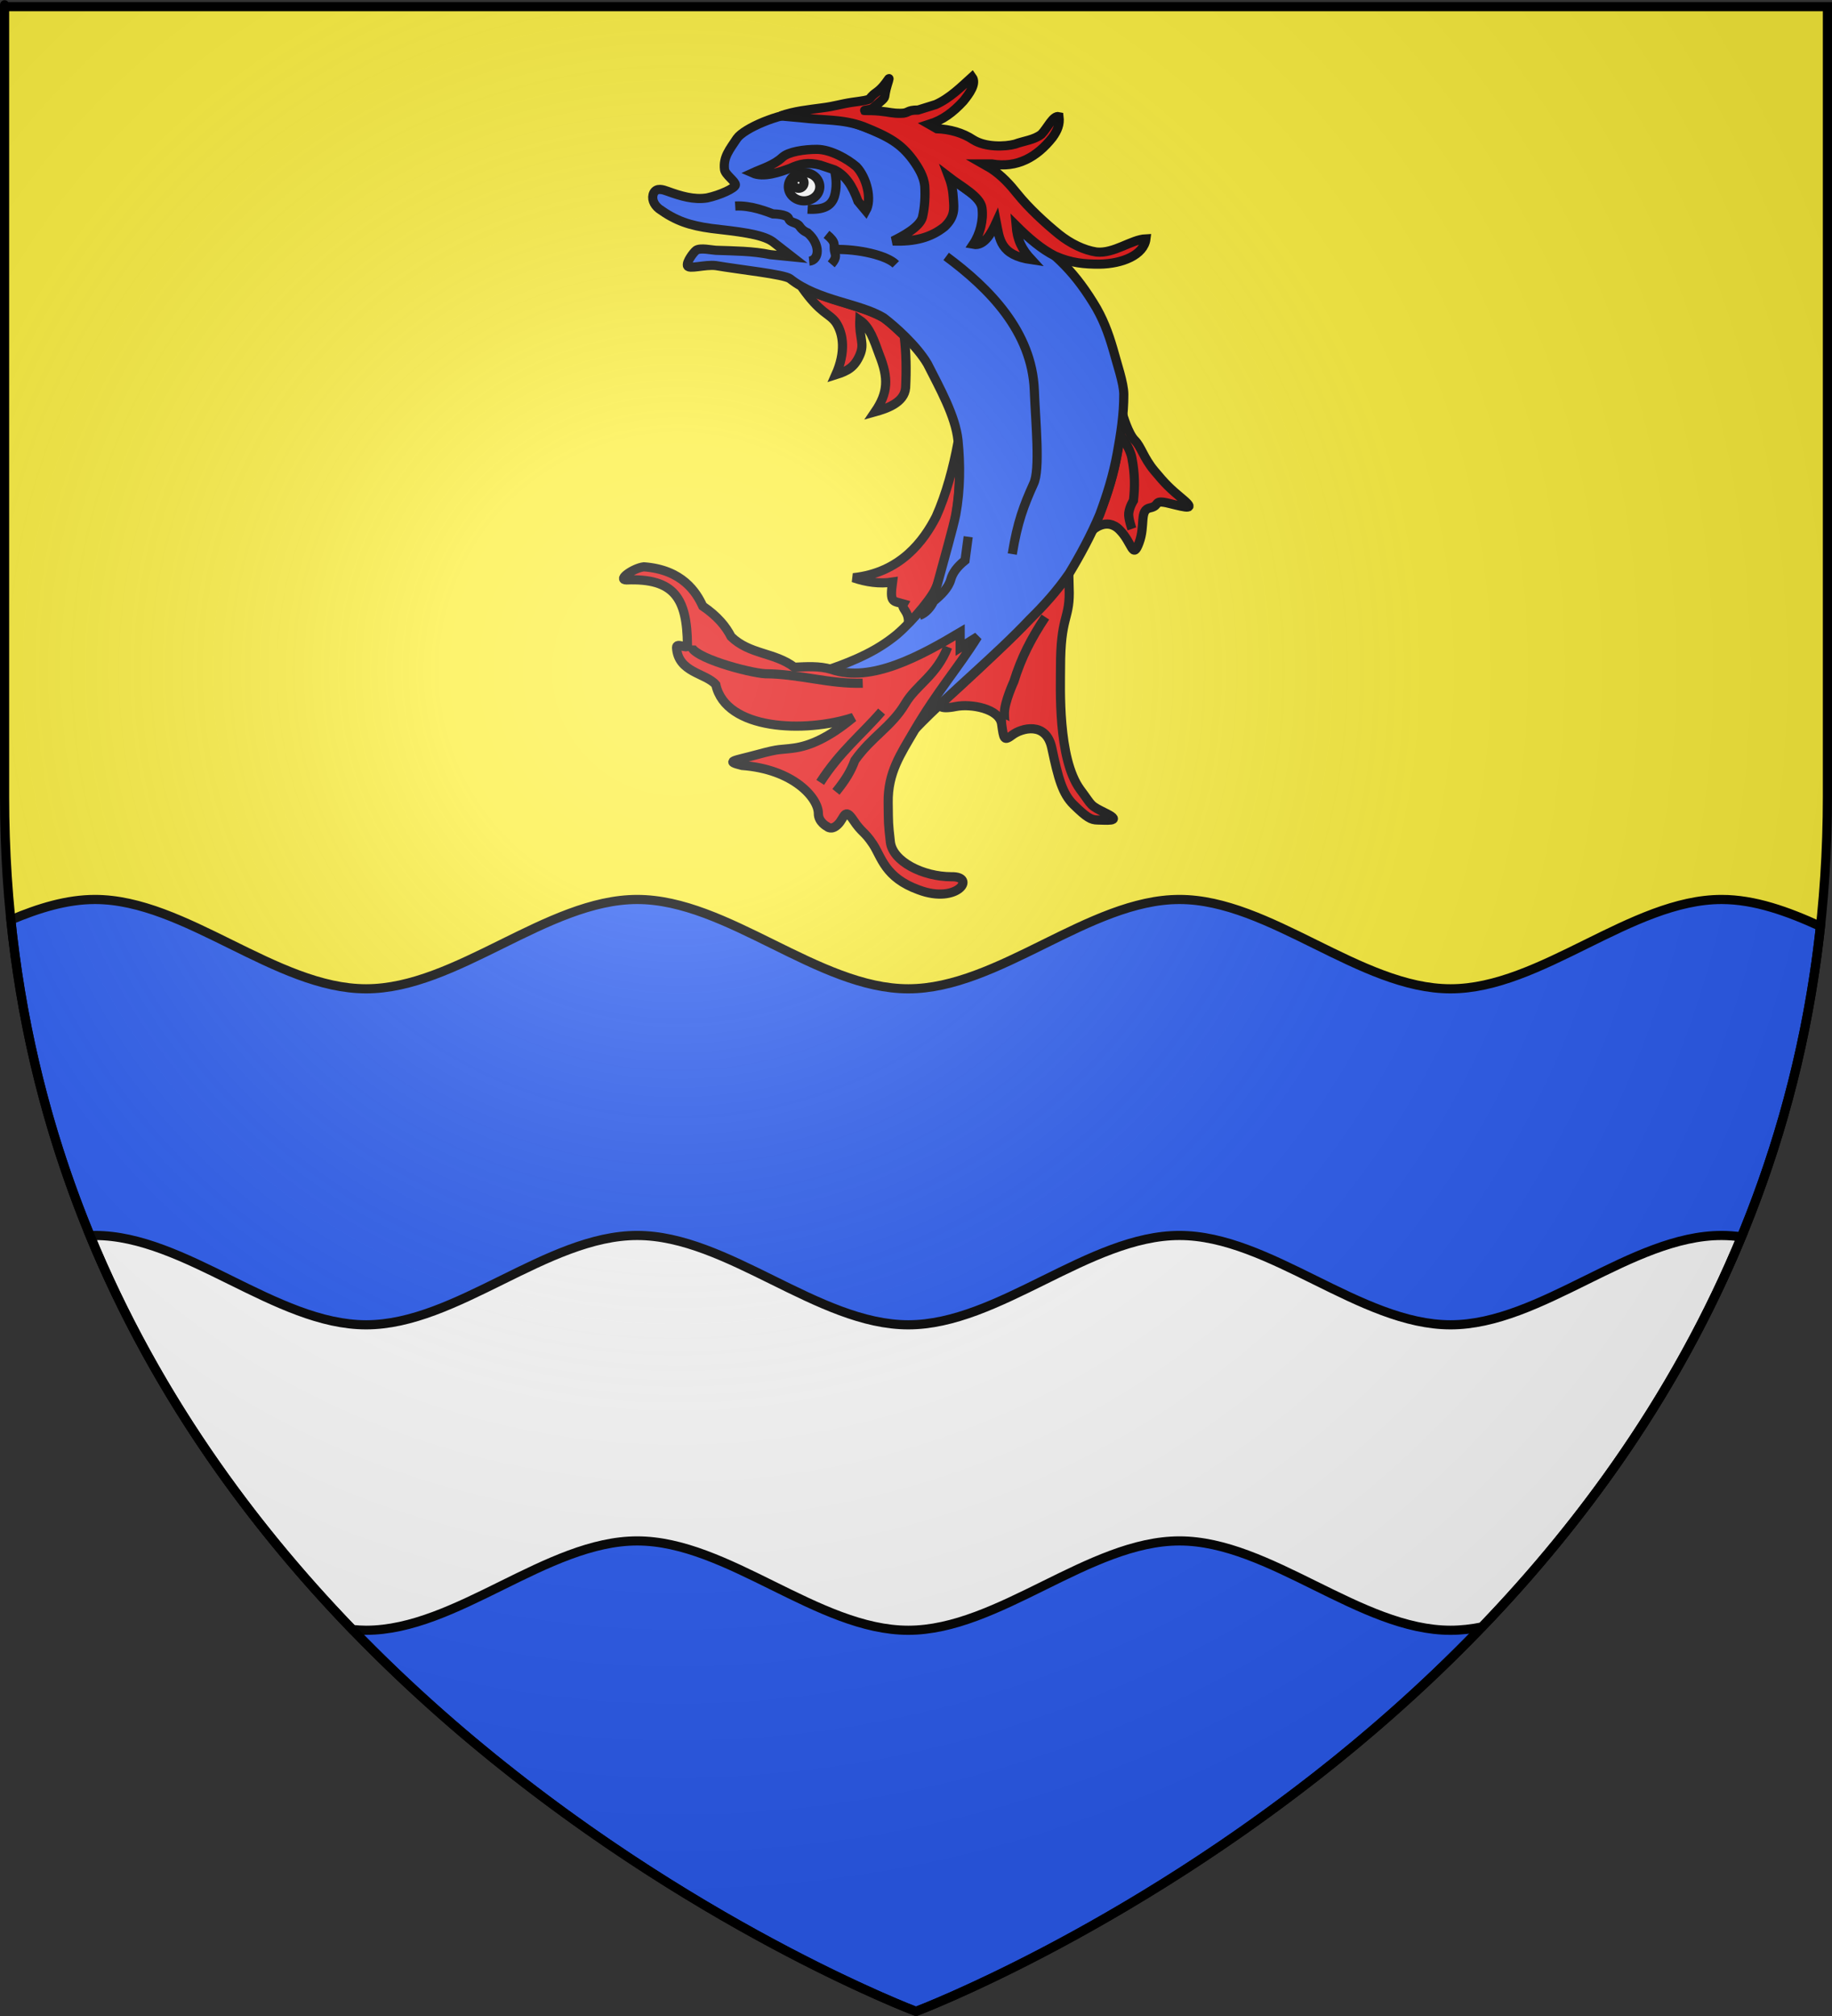 <?xml version="1.0" encoding="UTF-8" standalone="no"?>
<svg
   xmlns:dc="http://purl.org/dc/elements/1.1/"
   xmlns:cc="http://web.resource.org/cc/"
   xmlns:rdf="http://www.w3.org/1999/02/22-rdf-syntax-ns#"
   xmlns:svg="http://www.w3.org/2000/svg"
   xmlns="http://www.w3.org/2000/svg"
   xmlns:xlink="http://www.w3.org/1999/xlink"
   xmlns:sodipodi="http://sodipodi.sourceforge.net/DTD/sodipodi-0.dtd"
   xmlns:inkscape="http://www.inkscape.org/namespaces/inkscape"
   height="660"
   width="600"
   version="1.0"
   id="svg2"
   sodipodi:version="0.32"
   inkscape:version="0.45.1"
   sodipodi:docname="Blason_departement_Drome.svg"
   sodipodi:docbase="C:\Documents and Settings\Cyrille Delon\Bureau\blasons\departements\svg"
   inkscape:export-filename="/Users/olivier/Desktop/Blason Rouge/Blason_Vide_3D.png"
   inkscape:export-xdpi="144"
   inkscape:export-ydpi="144"
   inkscape:output_extension="org.inkscape.output.svg.inkscape">
  <rect width="100%" height="100%" fill="#333333" stroke="none"/>
  <sodipodi:namedview
     inkscape:window-height="744"
     inkscape:window-width="1280"
     inkscape:pageshadow="2"
     inkscape:pageopacity="0.0"
     guidetolerance="10.0"
     gridtolerance="10.0"
     objecttolerance="10.0"
     borderopacity="1.0"
     bordercolor="#666666"
     pagecolor="#ffffff"
     id="base"
     showgrid="false"
     height="660px"
     inkscape:zoom="0.83030303"
     inkscape:cx="300"
     inkscape:cy="454.62933"
     inkscape:window-x="-4"
     inkscape:window-y="-4"
     inkscape:current-layer="layer3"
     showguides="true"
     inkscape:guide-bbox="true" />
  <desc
     id="desc4">Flag of Canton of Valais (Wallis)</desc>
  <defs
     id="defs6">
    <linearGradient
       id="linearGradient2893">
      <stop
         style="stop-color:white;stop-opacity:0.314;"
         offset="0"
         id="stop2895" />
      <stop
         id="stop2897"
         offset="0.19"
         style="stop-color:white;stop-opacity:0.251;" />
      <stop
         style="stop-color:#6b6b6b;stop-opacity:0.125;"
         offset="0.6"
         id="stop2901" />
      <stop
         style="stop-color:black;stop-opacity:0.125;"
         offset="1"
         id="stop2899" />
    </linearGradient>
    <linearGradient
       id="linearGradient2885">
      <stop
         id="stop2887"
         offset="0"
         style="stop-color:white;stop-opacity:1;" />
      <stop
         style="stop-color:white;stop-opacity:1;"
         offset="0.229"
         id="stop2891" />
      <stop
         id="stop2889"
         offset="1"
         style="stop-color:black;stop-opacity:1;" />
    </linearGradient>
    <linearGradient
       id="linearGradient2955">
      <stop
         id="stop2867"
         offset="0"
         style="stop-color:#fd0000;stop-opacity:1;" />
      <stop
         style="stop-color:#e77275;stop-opacity:0.659;"
         offset="0.5"
         id="stop2873" />
      <stop
         style="stop-color:black;stop-opacity:0.323;"
         offset="1"
         id="stop2959" />
    </linearGradient>
    <radialGradient
       inkscape:collect="always"
       xlink:href="#linearGradient2955"
       id="radialGradient2961"
       cx="225.524"
       cy="218.901"
       fx="225.524"
       fy="218.901"
       r="300"
       gradientTransform="matrix(-4.167939e-4,2.183,-1.884,-3.599562e-4,615.597,-289.121)"
       gradientUnits="userSpaceOnUse" />
    <polygon
       id="star"
       transform="scale(53,53)"
       points="0,-1 0.588,0.809 -0.951,-0.309 0.951,-0.309 -0.588,0.809 0,-1 " />
    <clipPath
       id="clip">
      <path
         d="M 0,-200 L 0,600 L 300,600 L 300,-200 L 0,-200 z "
         id="path10" />
    </clipPath>
    <radialGradient
       inkscape:collect="always"
       xlink:href="#linearGradient2955"
       id="radialGradient1911"
       gradientUnits="userSpaceOnUse"
       gradientTransform="matrix(-4.167939e-4,2.183,-1.884,-3.599562e-4,615.597,-289.121)"
       cx="225.524"
       cy="218.901"
       fx="225.524"
       fy="218.901"
       r="300" />
    <radialGradient
       inkscape:collect="always"
       xlink:href="#linearGradient2955"
       id="radialGradient2865"
       gradientUnits="userSpaceOnUse"
       gradientTransform="matrix(0,1.749,-1.593,-1.049767e-7,551.788,-191.29)"
       cx="225.524"
       cy="218.901"
       fx="225.524"
       fy="218.901"
       r="300" />
    <radialGradient
       inkscape:collect="always"
       xlink:href="#linearGradient2955"
       id="radialGradient2871"
       gradientUnits="userSpaceOnUse"
       gradientTransform="matrix(0,1.386,-1.323,-5.741131e-8,-158.082,-109.541)"
       cx="225.524"
       cy="218.901"
       fx="225.524"
       fy="218.901"
       r="300" />
    <radialGradient
       inkscape:collect="always"
       xlink:href="#linearGradient2893"
       id="radialGradient3163"
       gradientUnits="userSpaceOnUse"
       gradientTransform="matrix(1.353,0,0,1.349,-77.629,-85.747)"
       cx="221.445"
       cy="226.331"
       fx="221.445"
       fy="226.331"
       r="300" />
  </defs>
  <g
     inkscape:groupmode="layer"
     id="layer3"
     inkscape:label="Fond écu"
     style="display:inline">
    <g
       id="g5026">
      <path
         sodipodi:nodetypes="cccccc"
         d="M 300,658.5 C 300,658.5 598.5,546.18 598.5,260.728 C 598.5,-24.723 598.5,2.176 598.5,2.176 L 1.5,2.176 L 1.5,260.728 C 1.5,546.18 300,658.5 300,658.5 z "
         style="fill:#fcef3c;fill-opacity:1;fill-rule:evenodd;stroke:none;stroke-width:1px;stroke-linecap:butt;stroke-linejoin:miter;stroke-opacity:1"
         id="path2855" />
      <g
         transform="translate(3.613,0)"
         id="g5003">
        <path
           style="fill:#e20909;fill-opacity:1;stroke:#000000;stroke-width:3;stroke-miterlimit:4;stroke-dasharray:none;stroke-opacity:1"
           id="path2325"
           d="M 358.727,266.307 C 353.009,263.449 354.438,264.164 350.151,258.447 C 342.728,248.252 343.72,224.865 343.72,218.432 C 343.72,201.996 346.578,202.843 346.578,194.138 L 346.429,187.973 C 338.937,198.48 320.691,215.858 304.238,230.697 C 304.238,230.697 303.709,232.438 309.423,231.295 C 314.385,230.302 323.713,232.01 324.428,237.012 C 325.142,242.015 325.144,242.726 328.001,240.584 C 330.859,238.441 338.982,236.031 340.864,244.874 C 342.975,254.792 344.33,259.845 348.01,263.451 C 352.299,267.653 353.726,268.451 355.871,268.451 C 358.011,268.448 364.443,269.165 358.727,266.307 z "
           sodipodi:nodetypes="ccscccssssssc" />
        <path
           style="fill:#e20909;fill-opacity:1;stroke:#000000;stroke-width:3;stroke-miterlimit:4;stroke-dasharray:none;stroke-opacity:1"
           id="path2327"
           d="M 383.738,163.408 C 379.449,159.836 378.02,158.404 374.447,154.119 C 370.874,149.832 370.16,146.257 368.016,144.114 C 365.873,141.972 364.077,135.677 364.077,135.677 C 362.667,148.331 361.369,157.953 354.119,173.64 C 354.119,173.64 358.727,169.127 363.014,173.412 C 367.302,177.703 367.3,183.42 369.445,177.703 C 371.587,171.985 369.445,166.983 373.018,166.267 C 376.591,165.552 373.732,163.41 379.449,164.84 C 385.165,166.267 388.025,166.983 383.738,163.408 z "
           sodipodi:nodetypes="csscccsscc" />
        <path
           style="fill:#e20909;fill-opacity:1;stroke:#000000;stroke-width:3;stroke-miterlimit:4;stroke-dasharray:none;stroke-opacity:1"
           d="M 288.697,190.562 C 287.755,197.436 288.722,196.675 292.272,197.71 C 291.363,199.288 294.047,199.857 293.924,203.793 C 303.245,201.221 307.512,176.863 309.421,169.125 C 310.782,161.138 311.02,153.488 310.135,144.828 C 308.652,152.927 306.27,161.812 302.99,169.125 C 298.992,176.918 291.401,187.518 275.837,189.134 C 280.123,190.621 284.523,191.209 288.697,190.562 z "
           id="polygon2329"
           sodipodi:nodetypes="cccccccc" />
        <path
           style="fill:#e20909;fill-opacity:1;stroke:#000000;stroke-width:3;stroke-miterlimit:4;stroke-dasharray:none;stroke-opacity:1"
           id="path2331"
           d="M 285.841,104.1 C 279.373,100.303 267.515,98.191 259.026,94.057 C 265.194,102.821 267.769,102.376 270.119,105.525 C 272.702,109.334 273.376,115.388 270.119,122.678 C 274.087,121.433 276.259,120.188 277.981,116.249 C 279.668,112.388 277.732,110.615 277.981,104.817 C 281.247,107.056 282.604,111.316 284.41,116.25 C 287.415,123.791 287.275,128.523 282.98,134.829 C 286.764,133.781 292.569,131.836 292.984,126.97 C 293.27,121.379 293.22,115.563 292.495,109.859 C 290.277,107.939 288.845,106.244 285.841,104.1 z "
           sodipodi:nodetypes="ccccscccccc" />
        <path
           style="fill:#2b5df2;fill-opacity:1;stroke:#000000;stroke-width:3;stroke-miterlimit:4;stroke-dasharray:none;stroke-opacity:1"
           id="path2333"
           d="M 221.529,86.95 C 221.848,88.309 227.229,86.518 230.82,86.95 C 238.856,88.317 253.189,89.807 255.114,91.236 C 264.431,98.598 278.007,99.232 285.843,104.063 C 289.433,106.794 296.542,113.043 300.132,119.106 C 304.146,127.011 309.332,136.273 310.135,144.116 C 310.947,152.09 310.894,160.312 309.421,168.41 C 308.574,172.723 305.443,183.579 303.361,191.349 C 302.469,194.746 295.712,202.896 290.128,207.713 C 283.723,212.993 276.762,216.05 268.69,218.923 C 275.44,221.171 301.183,230.672 296.152,238.62 C 308.117,226.216 322.119,214.986 333.714,202.707 C 338.372,198.137 342.597,193.443 346.576,187.7 C 349.911,182.195 353.74,175.208 356.581,168.407 C 359.042,161.737 360.948,155.685 362.298,148.398 C 363.445,142.09 364.467,135.722 364.441,129.106 C 364.423,125.4 362.245,119.226 360.869,114.101 C 359.405,109.099 357.57,104.035 354.438,99.094 C 347.124,87.282 340.922,82.632 331.571,75.512 L 308.703,59.076 C 299.952,52.796 291.757,46.392 282.266,42.642 C 275.146,39.873 266.977,36.857 258.684,36.928 C 251.521,37.087 240.098,42 237.751,45.308 C 235.404,48.871 233.181,51.385 233.674,55.505 C 233.939,57.234 237.229,59.333 237.248,60.507 C 237.238,61.566 232.166,63.922 227.958,64.796 C 223.671,65.5 219.26,64.167 215.096,62.649 C 213.503,62.073 211.478,61.374 210.502,63.143 C 209.661,64.885 210.425,66.934 212.238,68.367 C 217.708,72.301 222.252,73.827 229.389,74.798 C 237.725,75.795 245.752,76.544 249.396,79.083 L 255.828,84.086 L 248.681,83.37 C 242.788,82.154 236.958,82.172 230.818,81.943 C 229.477,81.881 225.728,81.017 224.387,81.943 C 223.492,82.638 221.228,85.658 221.529,86.95 z "
           sodipodi:nodetypes="cccccccccccccccccccccccccccccccccccc" />
        <path
           style="fill:#e20909;fill-opacity:1;stroke:#000000;stroke-width:3;stroke-miterlimit:4;stroke-dasharray:none;stroke-opacity:1"
           id="path2339"
           d="M 252.048,37.957 C 256.613,36.33 261.178,35.938 265.743,35.3 C 269.604,34.822 271.798,34.035 275.474,33.496 C 283.401,32.417 279.797,32.777 283.401,30.254 C 287.006,27.731 288.449,23.045 287.006,27.731 C 285.565,32.417 287.006,31.332 284.483,33.496 C 281.96,35.659 282.322,35.659 280.158,36.018 C 277.996,36.381 280.88,36.022 284.483,36.381 C 288.088,36.741 288.447,37.1 291.331,37.1 C 294.213,37.1 293.133,36.018 297.097,36.018 L 302.864,34.218 C 307.507,32.141 311.224,28.397 314.755,25.208 C 316.326,27.357 313.822,30.74 311.873,33.136 C 308.519,36.77 305.165,39.292 300.7,40.703 L 303.223,42.146 C 307.434,42.298 311.646,43.438 315.116,45.75 C 319.126,48.268 325.481,48.069 328.811,47.191 C 331.694,46.111 335.071,45.833 337.461,43.95 C 339.383,42.027 341.243,37.697 343.227,38.182 C 343.556,40.711 342.712,42.746 341.065,45.028 C 336.001,51.43 329.518,55.116 321.244,53.678 L 318.36,53.678 L 320.883,55.119 C 324.568,57.512 327.327,60.646 329.531,63.41 C 333.232,68.039 338.723,73.101 343.227,76.743 C 346.941,79.715 351.334,81.885 355.48,82.511 C 361.256,83.106 366.908,78.392 371.697,78.184 C 371.035,83.54 363.829,86.366 356.562,86.475 C 351.66,86.498 347.19,86.151 341.857,83.767 C 337.628,81.638 333.4,78.089 329.172,73.861 C 329.557,78.511 330.93,81.495 334.217,85.034 C 323.891,83.542 323.751,78.222 322.685,72.779 C 321.335,75.738 318.936,80.733 315.116,79.988 C 317.374,76.64 318.52,72.12 317.999,68.093 C 317.482,64.36 311.162,61.059 307.189,58.005 C 308.101,60.407 308.52,62.747 308.63,65.21 C 308.841,68.152 309.238,70.908 305.746,74.22 C 301.335,77.758 295.997,79.196 288.808,78.906 C 291.681,77.498 297.764,74.362 298.538,70.978 C 299.272,67.738 299.451,64.311 299.259,60.885 C 298.925,57.756 297.357,55.12 295.295,52.237 C 291.374,47.021 287.638,44.83 279.087,41.405 C 272.237,38.907 266.374,39.496 258.536,38.541 L 252.048,37.957 z "
           sodipodi:nodetypes="cccssssssccccccccccccccccccccccccccccccccccc" />
        <path
           style="fill:#e20909;fill-opacity:1;stroke:#000000;stroke-width:3;stroke-miterlimit:4;stroke-dasharray:none;stroke-opacity:1"
           d="M 242.847,56.626 C 246.051,55.155 249.81,54.117 252.643,51.473 C 254.633,49.688 259.649,48.89 263.985,48.895 C 268.467,48.933 273.874,51.996 276.875,54.565 C 280.313,58.204 282.023,65.362 279.967,69.001 L 277.39,65.905 C 275.553,60.74 273.283,57.366 269.655,55.597 L 265.018,54.05 C 261.012,53.035 258.364,53.626 255.222,55.081 C 251.961,56.275 246.54,58.272 242.847,56.626 z "
           id="polygon2341"
           sodipodi:nodetypes="cccccccccc" />
        <ellipse
           rx="2.97"
           cy="478.45"
           ry="2.672"
           cx="471.716"
           sodipodi:cy="478.45001"
           sodipodi:cx="471.716"
           style="fill:#ffffff;fill-opacity:1;stroke:#000000;stroke-width:1.728;stroke-miterlimit:4;stroke-dasharray:none;stroke-opacity:1"
           id="ellipse2343"
           transform="matrix(1.736,0,0,1.736,-559.172,-769.459)"
           sodipodi:rx="2.97"
           sodipodi:ry="2.6719999" />
        <circle
           cy="477.708"
           transform="matrix(1.736,0,0,1.736,-559.172,-769.459)"
           r="1.039"
           cx="470.677"
           sodipodi:cy="477.70801"
           sodipodi:cx="470.677"
           style="fill:none;stroke:#000000;stroke-width:1.728;stroke-miterlimit:4;stroke-dasharray:none;stroke-opacity:1"
           id="circle2345"
           sodipodi:rx="1.039"
           sodipodi:ry="1.039" />
        <path
           style="fill:none;stroke:#000000;stroke-width:3;stroke-miterlimit:4;stroke-dasharray:none;stroke-opacity:1"
           d="M 269.655,55.597 C 270.396,58.517 270.458,61.745 269.655,64.356 C 268.648,67.399 266.221,68.774 260.892,68.483"
           id="polyline2347"
           sodipodi:nodetypes="ccc" />
        <path
           style="fill:none;stroke:#000000;stroke-width:3;stroke-miterlimit:4;stroke-dasharray:none;stroke-opacity:1"
           id="path2349"
           d="M 306.26,83.95 C 320.366,94.377 334.375,108.52 335.136,127.776 C 335.552,138.453 337.122,153.79 334.905,158.359 C 331.729,165.39 329.599,170.928 327.916,181.394"
           sodipodi:nodetypes="cscc" />
        <path
           style="fill:none;stroke:#000000;stroke-width:3;stroke-miterlimit:4;stroke-dasharray:none;stroke-opacity:1"
           id="path2353"
           d="M 237.176,67.456 C 242.35,67.142 247.708,69.36 249.547,70.034 C 249.547,70.034 254.187,70.034 254.702,71.581 C 255.22,73.128 257.279,72.607 258.312,74.158 C 259.344,75.705 260.889,76.22 260.889,76.22 C 265.197,79.993 264.813,85.185 261.405,85.501"
           sodipodi:nodetypes="ccsscc" />
        <path
           style="fill:none;stroke:#000000;stroke-width:3;stroke-miterlimit:4;stroke-dasharray:none;stroke-opacity:1"
           d="M 267.079,76.731 C 270.345,79.376 269.414,80.169 269.655,81.887 C 269.868,83.435 270.759,84.057 268.626,86.53"
           id="polyline2357"
           sodipodi:nodetypes="ccc" />
        <path
           style="fill:none;stroke:#000000;stroke-width:3;stroke-miterlimit:4;stroke-dasharray:none;stroke-opacity:1"
           id="path2359"
           d="M 269.619,81.68 C 277.507,81.445 286.876,83.617 289.763,86.53"
           sodipodi:nodetypes="cc" />
        <path
           style="fill:none;stroke:#000000;stroke-width:3;stroke-miterlimit:4;stroke-dasharray:none;stroke-opacity:1"
           id="path2363"
           d="M 313.479,175.721 L 312.448,183.453 C 309.89,185.515 308.386,187.524 307.807,189.64 C 306.997,192.596 304.475,194.902 302.136,196.859 C 301.263,198.742 299.603,200.738 297.495,201.498"
           sodipodi:nodetypes="ccscc" />
        <path
           style="fill:#e20909;fill-opacity:1;stroke:#000000;stroke-width:3;stroke-miterlimit:4;stroke-dasharray:none;stroke-opacity:1"
           id="path2323"
           d="M 307.992,287.031 C 298.657,287.031 288.699,282.027 287.985,275.598 C 287.272,269.168 287.37,269.919 287.272,262.739 C 287.143,252.886 291.395,246.818 295.847,239.157 C 303.751,225.728 310.061,218.872 316.57,208.431 L 310.854,212.006 L 310.854,207.004 C 297.995,214.639 281.751,223.668 268.693,219.153 C 264.644,217.919 260.396,218.278 256.546,218.438 C 250.038,213.509 241.936,214.357 235.826,208.433 C 234.123,205.098 231.425,201.763 226.536,198.429 C 224.487,193.942 219.848,186.468 207.243,185.566 C 203.744,186 198.453,189.821 201.527,189.857 C 217.159,189.234 221.438,195.782 221.534,211.293 C 221.538,212.726 217.957,210.176 217.961,212.008 C 218.465,220.24 227.533,220.306 230.825,224.157 C 234.079,239.083 260.039,240.067 275.842,234.877 C 267.805,241.562 261.55,244.166 256.548,244.881 C 251.546,245.591 252.26,244.878 244.401,247.024 C 236.541,249.166 233.681,249.166 239.399,250.595 C 256.268,251.827 264.408,261.267 264.408,266.316 C 264.408,269.173 267.266,270.602 267.266,270.602 C 267.266,270.602 268.695,272.033 270.839,269.891 C 272.984,267.748 272.982,264.173 275.842,268.458 C 278.7,272.75 279.415,272.035 282.273,276.32 C 285.131,280.605 286.15,287.31 297.278,291.327 C 310,296.143 316.334,286.832 307.992,287.031 z "
           sodipodi:nodetypes="csscccccccccccccccccscscscc" />
        <path
           style="fill:none;stroke:#000000;stroke-width:3;stroke-miterlimit:4;stroke-dasharray:none;stroke-opacity:1"
           id="path2367"
           d="M 363.488,142.725 C 363.488,142.725 366.406,146.362 367.096,149.941 C 368.09,155.1 368.113,159.448 367.611,163.864 C 367.611,163.864 366.355,165.767 366.064,167.988 C 365.852,169.605 367.096,173.143 367.096,173.143"
           sodipodi:nodetypes="cscsc" />
        <path
           style="fill:none;stroke:#000000;stroke-width:3;stroke-miterlimit:4;stroke-dasharray:none;stroke-opacity:1"
           id="path2369"
           sodipodi:nodetypes="ccc"
           d="M 222.741,211.293 C 222.652,215.183 241.684,220.268 246.973,220.573 C 258.025,220.608 268.082,224.029 278.936,223.666" />
        <path
           style="fill:none;stroke:#000000;stroke-width:3;stroke-miterlimit:4;stroke-dasharray:none;stroke-opacity:1"
           id="path2371"
           d="M 265.018,256.144 C 271.521,246.022 278.422,240.679 285.124,232.946"
           sodipodi:nodetypes="cc" />
        <path
           style="fill:none;stroke:#000000;stroke-width:3;stroke-miterlimit:4;stroke-dasharray:none;stroke-opacity:1"
           id="path2373"
           d="M 270.171,259.24 C 273.429,255.207 275.093,252.368 276.359,248.932 C 281.859,241.152 288.354,237.952 292.857,230.371 C 296.501,224.184 303.133,221.184 306.777,211.81"
           sodipodi:nodetypes="cccc" />
        <path
           style="fill:none;stroke:#000000;stroke-width:3;stroke-miterlimit:4;stroke-dasharray:none;stroke-opacity:1"
           id="path2375"
           d="M 325.852,237.071 C 325.852,237.071 325.336,237.071 325.336,233.463 C 325.336,229.855 328.43,223.152 328.43,223.152 C 330.857,215.32 334.07,209.06 338.742,202.014"
           sodipodi:nodetypes="cscc" />
      </g>
      <path
         id="path4175"
         d="M 31.094 294.469 C 21.918 294.469 12.739 297.275 3.562 301.156 C 29.837 556.847 300 658.5 300 658.5 C 300 658.5 568.671 557.409 596.219 303.281 C 585.434 298.342 574.629 294.469 563.844 294.469 C 534.246 294.469 504.66 323.719 475.062 323.719 C 445.465 323.719 415.879 294.469 386.281 294.469 C 356.684 294.469 327.066 323.719 297.469 323.719 C 267.871 323.719 238.285 294.469 208.688 294.469 C 179.09 294.469 149.504 323.719 119.906 323.719 C 90.309 323.719 60.691 294.469 31.094 294.469 z "
         style="fill:#2b5df2;fill-opacity:1;fill-rule:evenodd;stroke:#000000;stroke-width:3;stroke-linecap:butt;stroke-linejoin:miter;stroke-opacity:1;stroke-miterlimit:4;stroke-dasharray:none" />
      <path
         id="path4182"
         d="M 31.094 404.469 C 30.564 404.469 30.03 404.513 29.5 404.531 C 50.673 455.9 81.768 498.636 115.406 533.469 C 116.903 533.611 118.41 533.719 119.906 533.719 C 149.504 533.719 179.09 504.469 208.688 504.469 C 238.285 504.469 267.871 533.719 297.469 533.719 C 327.066 533.719 356.684 504.469 386.281 504.469 C 415.879 504.469 445.465 533.719 475.062 533.719 C 478.502 533.719 481.936 533.323 485.375 532.625 C 518.621 498.034 549.342 455.724 570.344 404.938 C 568.179 404.647 566.009 404.469 563.844 404.469 C 534.246 404.469 504.66 433.719 475.062 433.719 C 445.465 433.719 415.879 404.469 386.281 404.469 C 356.684 404.469 327.066 433.719 297.469 433.719 C 267.871 433.719 238.285 404.469 208.688 404.469 C 179.09 404.469 149.504 433.719 119.906 433.719 C 90.309 433.719 60.691 404.469 31.094 404.469 z "
         style="fill:#ffffff;fill-opacity:1;stroke:#000000;stroke-width:3;stroke-miterlimit:4;stroke-dasharray:none;stroke-dashoffset:0;stroke-opacity:1" />
    </g>
  </g>
  <g
     inkscape:groupmode="layer"
     id="layer4"
     inkscape:label="Meubles"
     sodipodi:insensitive="true" />
  <g
     inkscape:groupmode="layer"
     id="layer2"
     inkscape:label="Reflet final"
     sodipodi:insensitive="true">
    <path
       sodipodi:nodetypes="cccccc"
       d="M 300,658.5 C 300,658.5 598.5,546.18 598.5,260.728 C 598.5,-24.723 598.5,2.176 598.5,2.176 L 1.5,2.176 L 1.5,260.728 C 1.5,546.18 300,658.5 300,658.5 z "
       style="opacity:1;fill:url(#radialGradient3163);fill-opacity:1;fill-rule:evenodd;stroke:none;stroke-width:1px;stroke-linecap:butt;stroke-linejoin:miter;stroke-opacity:1"
       id="path2875"
       inkscape:export-xdpi="144"
       inkscape:export-ydpi="144" />
  </g>
  <g
     inkscape:groupmode="layer"
     id="layer1"
     inkscape:label="Contour final"
     sodipodi:insensitive="true">
    <path
       sodipodi:nodetypes="cccccc"
       d="M 300,658.5 C 300,658.5 1.5,546.18 1.5,260.728 C 1.5,-24.723 1.5,2.176 1.5,2.176 L 598.5,2.176 L 598.5,260.728 C 598.5,546.18 300,658.5 300,658.5 z "
       style="opacity:1;fill:none;fill-opacity:1;fill-rule:evenodd;stroke:#000000;stroke-width:3;stroke-linecap:butt;stroke-linejoin:miter;stroke-miterlimit:4;stroke-dasharray:none;stroke-opacity:1"
       id="path1411"
       inkscape:export-xdpi="144"
       inkscape:export-ydpi="144" />
  </g>
</svg>
